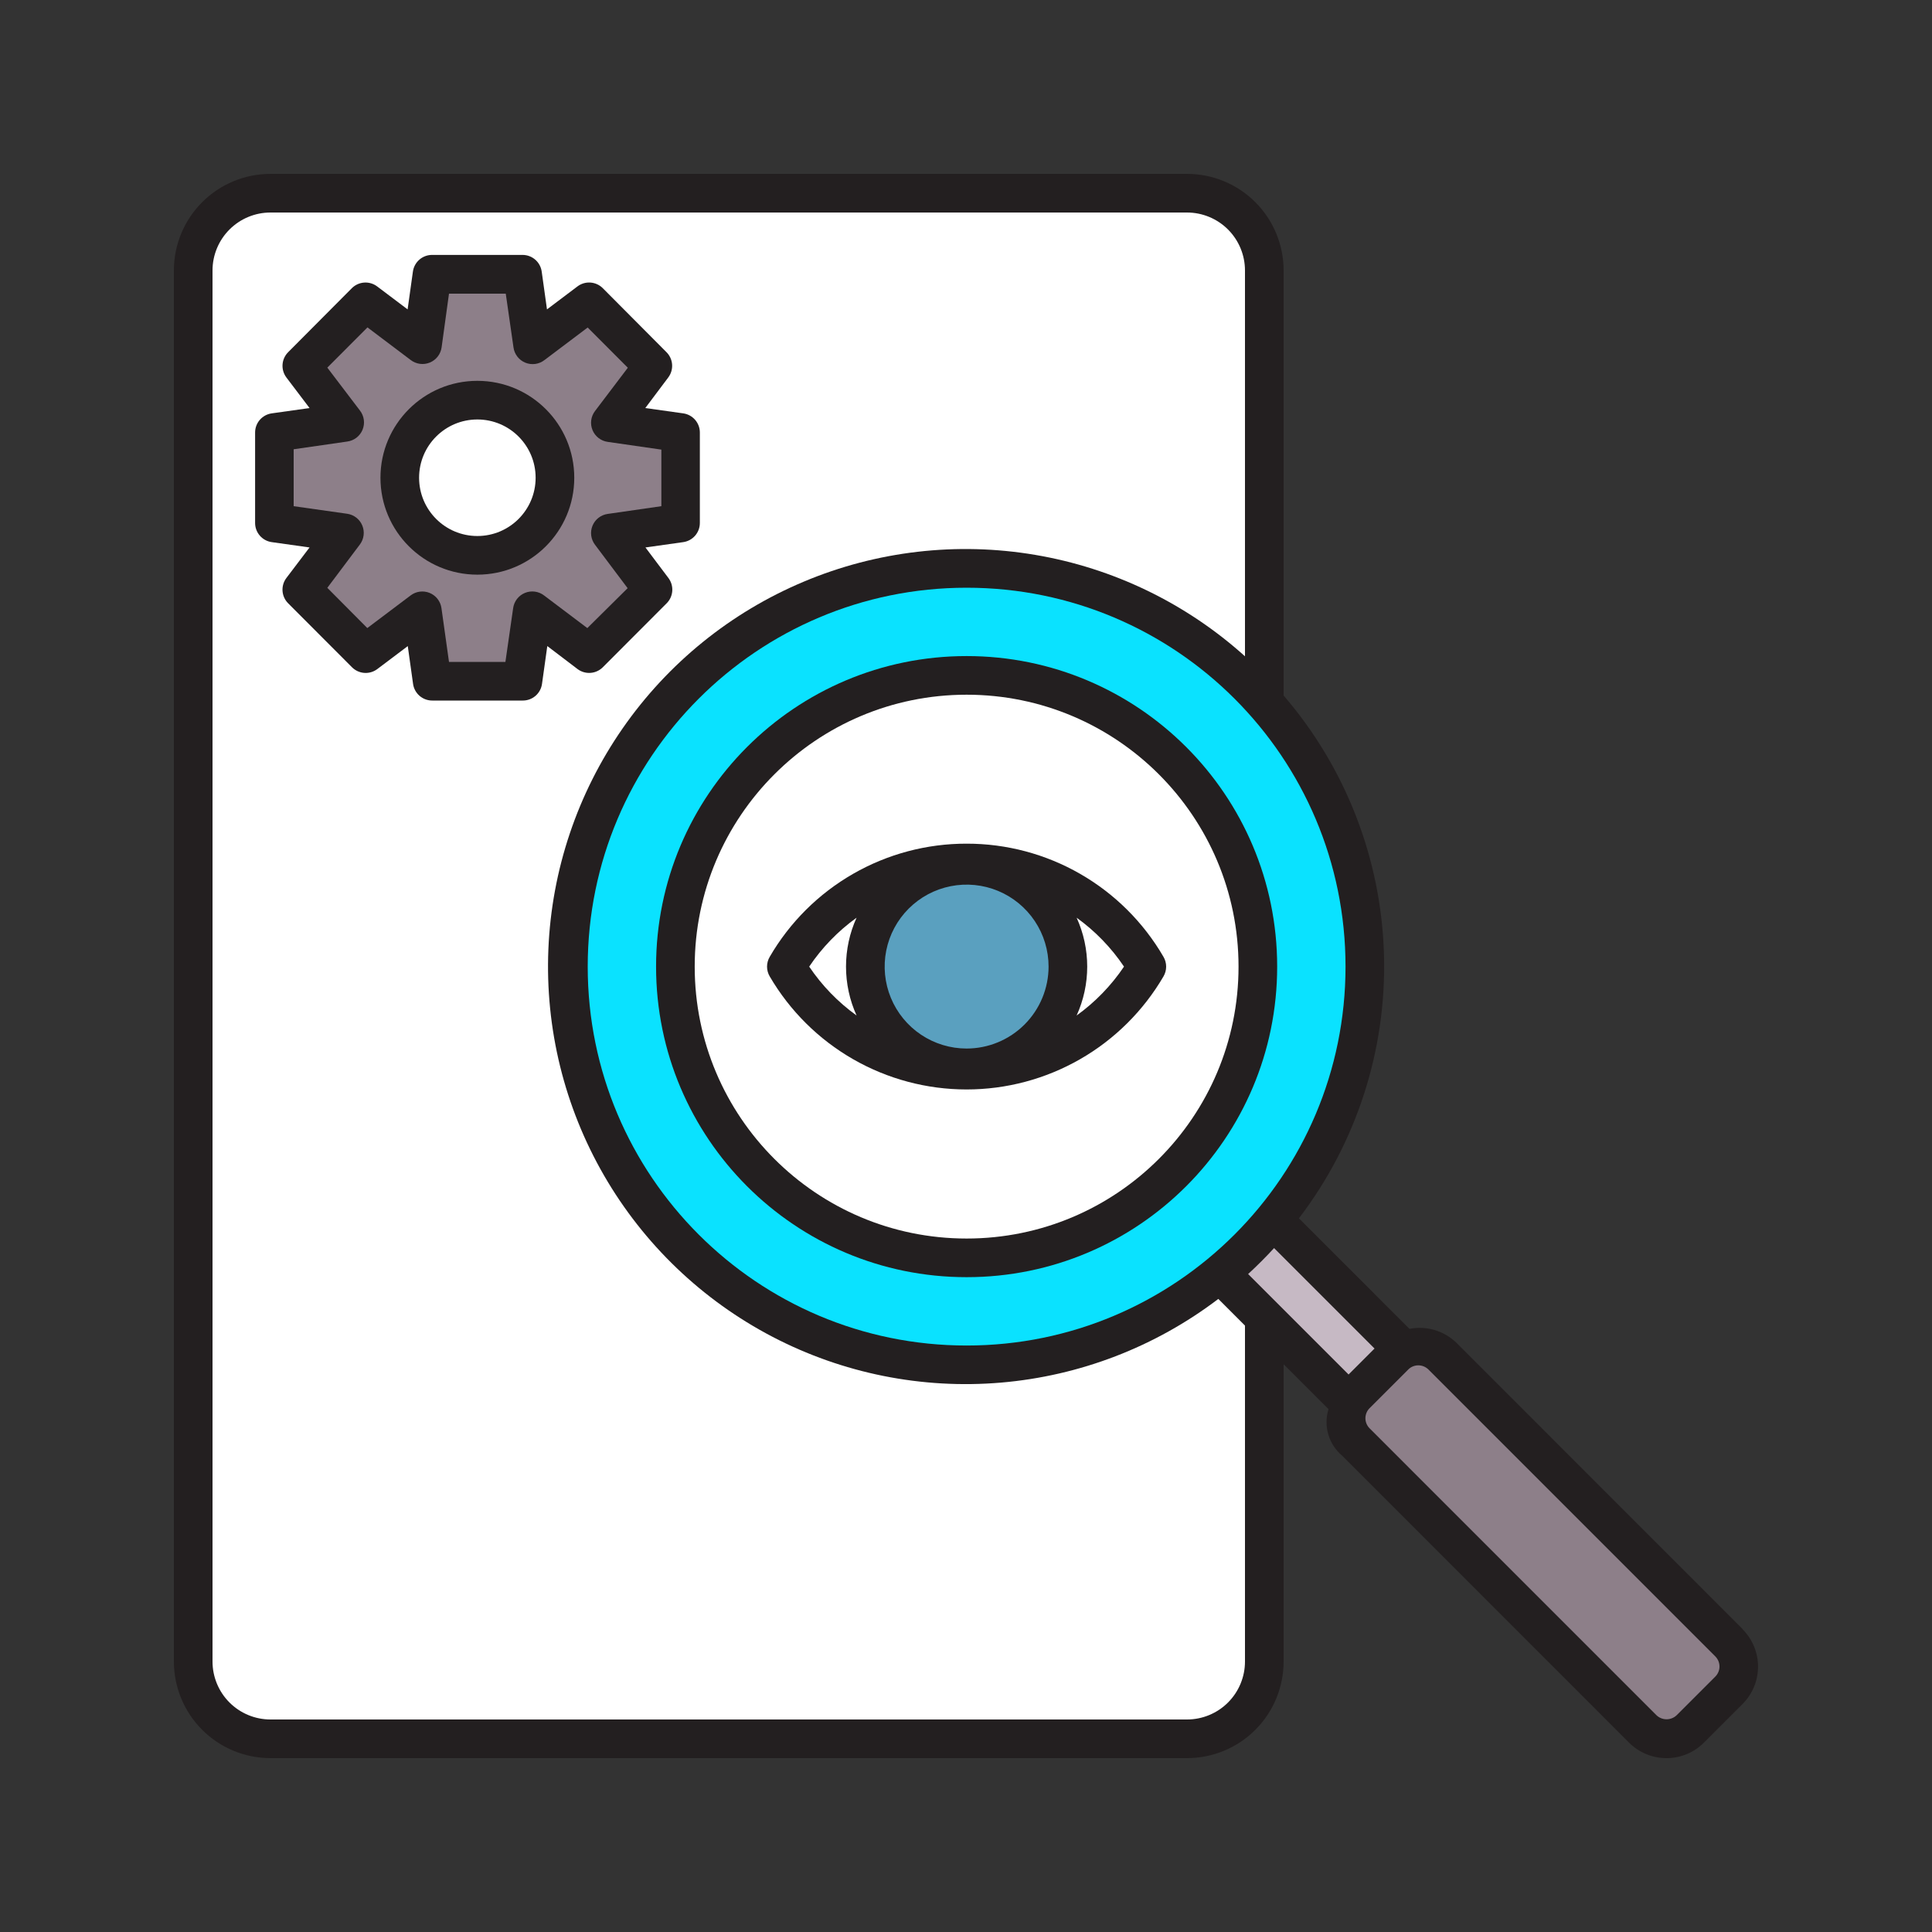 <svg width="243" height="243" viewBox="0 0 243 243" fill="none" xmlns="http://www.w3.org/2000/svg">
<rect x="0" y="0" width="243" height="243" fill="#333333" stroke="none"/>
<path d="M219.186 204.903L183.105 168.812C182.336 168.091 181.405 167.563 180.391 167.272C179.377 166.982 178.309 166.936 177.273 167.14L163.374 153.236C170.645 143.718 174.422 131.989 174.071 120.017C173.721 108.044 169.265 96.557 161.449 87.48V34.02C161.449 30.798 160.169 27.707 157.891 25.429C155.612 23.15 152.522 21.87 149.299 21.87H34.02C30.798 21.87 27.707 23.15 25.429 25.429C23.15 27.707 21.87 30.798 21.87 34.02V208.98C21.87 212.202 23.15 215.293 25.429 217.571C27.707 219.85 30.798 221.13 34.02 221.13H149.299C152.522 221.13 155.612 219.85 157.891 217.571C160.169 215.293 161.449 212.202 161.449 208.98V171.587L167.097 177.235C166.773 178.272 166.763 179.383 167.07 180.426C167.376 181.469 167.984 182.398 168.817 183.096L204.898 219.186C206.147 220.433 207.84 221.133 209.605 221.133C211.37 221.133 213.062 220.433 214.312 219.186L219.172 214.326C220.419 213.078 221.12 211.386 221.12 209.622C221.12 207.857 220.419 206.165 219.172 204.917L219.186 204.903Z" fill="#231F20"/>
<path d="M156.589 208.98C156.589 210.913 155.821 212.768 154.454 214.135C153.087 215.502 151.233 216.27 149.299 216.27H34.02C32.087 216.27 30.233 215.502 28.865 214.135C27.498 212.768 26.73 210.913 26.73 208.98V34.02C26.73 32.087 27.498 30.232 28.865 28.865C30.233 27.498 32.087 26.73 34.02 26.73H149.299C151.233 26.73 153.087 27.498 154.454 28.865C155.821 30.232 156.589 32.087 156.589 34.02V82.547C149.182 75.876 140.03 71.452 130.201 69.79C120.373 68.128 110.274 69.297 101.086 73.162C91.897 77.026 83.998 83.425 78.312 91.612C72.626 99.799 69.386 109.435 68.973 119.395C68.56 129.354 70.99 139.226 75.978 147.855C80.967 156.485 88.309 163.517 97.146 168.129C105.983 172.741 115.949 174.743 125.882 173.901C135.814 173.059 145.302 169.408 153.236 163.374L156.589 166.727V208.98Z" fill="white"/>
<path d="M121.578 169.235C147.898 169.235 169.235 147.898 169.235 121.578C169.235 95.258 147.898 73.921 121.578 73.921C95.257 73.921 73.921 95.258 73.921 121.578C73.921 147.898 95.257 169.235 121.578 169.235Z" fill="#0AE2FF"/>
<path d="M121.578 160.638C143.15 160.638 160.638 143.15 160.638 121.578C160.638 100.006 143.15 82.518 121.578 82.518C100.006 82.518 82.518 100.006 82.518 121.578C82.518 143.15 100.006 160.638 121.578 160.638Z" fill="#231F20"/>
<path d="M121.578 155.778C140.466 155.778 155.778 140.466 155.778 121.578C155.778 102.69 140.466 87.378 121.578 87.378C102.69 87.378 87.378 102.69 87.378 121.578C87.378 140.466 102.69 155.778 121.578 155.778Z" fill="white"/>
<path d="M172.885 169.614L169.619 172.88L156.983 160.244C158.12 159.199 159.204 158.115 160.249 156.978L172.885 169.614Z" fill="#C6B9C4"/>
<path d="M215.745 210.875L210.885 215.735C210.543 216.062 210.088 216.244 209.614 216.244C209.141 216.244 208.686 216.062 208.344 215.735L172.263 179.65C172.096 179.483 171.964 179.286 171.874 179.068C171.784 178.85 171.737 178.617 171.737 178.381C171.737 178.146 171.784 177.913 171.874 177.695C171.964 177.477 172.096 177.279 172.263 177.113L177.123 172.253C177.289 172.086 177.487 171.953 177.704 171.863C177.922 171.773 178.156 171.727 178.391 171.728C178.868 171.728 179.326 171.917 179.665 172.253L215.745 208.338C215.912 208.505 216.044 208.703 216.134 208.92C216.225 209.138 216.271 209.371 216.271 209.607C216.271 209.842 216.225 210.076 216.134 210.293C216.044 210.511 215.912 210.709 215.745 210.875Z" fill="#8D7F89"/>
<path d="M75.816 83.928L83.85 75.879C84.264 75.465 84.514 74.916 84.555 74.332C84.596 73.748 84.425 73.169 84.073 72.701L81.182 68.857L85.94 68.186C86.518 68.103 87.048 67.814 87.431 67.372C87.814 66.93 88.025 66.365 88.025 65.78V54.398C88.025 53.813 87.814 53.248 87.431 52.806C87.048 52.364 86.518 52.075 85.94 51.992L81.162 51.322L84.054 47.473C84.404 47.005 84.575 46.427 84.534 45.844C84.493 45.261 84.243 44.713 83.83 44.299L75.816 36.246C75.402 35.831 74.852 35.58 74.266 35.539C73.681 35.498 73.101 35.669 72.633 36.023L68.798 38.914L68.133 34.156C68.051 33.572 67.76 33.036 67.312 32.651C66.865 32.266 66.293 32.056 65.703 32.062H54.364C53.774 32.056 53.202 32.266 52.754 32.651C52.307 33.036 52.016 33.572 51.934 34.156L51.268 38.914L47.439 36.027C46.971 35.674 46.391 35.501 45.806 35.541C45.221 35.581 44.67 35.832 44.255 36.246L36.241 44.299C35.829 44.713 35.579 45.261 35.538 45.844C35.497 46.427 35.667 47.005 36.018 47.473L38.934 51.322L34.176 51.992C33.596 52.075 33.065 52.363 32.681 52.805C32.297 53.247 32.086 53.813 32.086 54.398V65.78C32.086 66.366 32.297 66.931 32.681 67.374C33.065 67.816 33.596 68.104 34.176 68.186L38.934 68.857L36.018 72.701C35.666 73.169 35.495 73.748 35.536 74.332C35.577 74.916 35.827 75.465 36.241 75.879L44.275 83.928C44.689 84.343 45.24 84.594 45.825 84.635C46.41 84.676 46.99 84.504 47.458 84.151L51.288 81.264L51.954 86.022C52.036 86.606 52.328 87.14 52.775 87.525C53.222 87.909 53.794 88.118 54.384 88.112H65.741C66.331 88.118 66.903 87.909 67.35 87.525C67.797 87.14 68.089 86.606 68.171 86.022L68.837 81.259L72.672 84.175C73.14 84.515 73.713 84.676 74.29 84.631C74.866 84.586 75.407 84.336 75.816 83.928Z" fill="#231F20"/>
<path d="M68.429 74.893C68.091 74.633 67.691 74.467 67.268 74.411C66.846 74.355 66.416 74.411 66.022 74.574C65.629 74.736 65.284 74.999 65.024 75.337C64.764 75.674 64.598 76.074 64.541 76.496L63.569 83.252H56.473L55.526 76.496C55.468 76.075 55.301 75.675 55.04 75.338C54.78 75.002 54.436 74.739 54.042 74.577C53.648 74.415 53.219 74.36 52.797 74.416C52.375 74.472 51.975 74.638 51.638 74.897L46.199 78.995L41.169 73.935L45.266 68.482C45.519 68.144 45.68 67.746 45.733 67.327C45.785 66.909 45.728 66.483 45.566 66.093C45.404 65.703 45.144 65.362 44.81 65.103C44.476 64.845 44.08 64.678 43.662 64.619L36.936 63.666V56.507L43.677 55.535C44.099 55.478 44.499 55.312 44.836 55.052C45.174 54.792 45.437 54.447 45.599 54.054C45.762 53.66 45.818 53.23 45.762 52.808C45.706 52.385 45.54 51.985 45.281 51.647L41.169 46.238L46.219 41.179L51.657 45.281C51.995 45.54 52.394 45.706 52.816 45.762C53.238 45.819 53.668 45.763 54.062 45.601C54.455 45.439 54.8 45.176 55.06 44.84C55.32 44.503 55.487 44.103 55.545 43.682L56.473 36.936H63.613L64.585 43.696C64.642 44.118 64.809 44.517 65.07 44.854C65.33 45.191 65.674 45.454 66.068 45.615C66.462 45.777 66.891 45.833 67.313 45.777C67.735 45.721 68.135 45.555 68.473 45.295L73.916 41.193L78.965 46.253L74.844 51.691C74.585 52.029 74.419 52.428 74.362 52.85C74.306 53.272 74.362 53.702 74.524 54.096C74.686 54.489 74.948 54.834 75.285 55.094C75.622 55.354 76.021 55.522 76.443 55.579L83.184 56.551V63.666L76.443 64.638C76.021 64.695 75.622 64.863 75.285 65.123C74.948 65.383 74.686 65.728 74.524 66.121C74.362 66.515 74.306 66.945 74.362 67.367C74.419 67.789 74.585 68.188 74.844 68.526L78.941 73.979L73.872 78.999L68.429 74.893Z" fill="#8D7F89"/>
<path d="M121.578 106.113C116.566 106.105 111.639 107.415 107.293 109.912C102.947 112.409 99.334 116.004 96.816 120.339C96.594 120.714 96.476 121.142 96.476 121.578C96.476 122.014 96.594 122.442 96.816 122.817C99.342 127.142 102.958 130.73 107.301 133.223C111.645 135.716 116.567 137.028 121.575 137.028C126.584 137.028 131.505 135.716 135.849 133.223C140.193 130.73 143.808 127.142 146.335 122.817C146.557 122.442 146.674 122.014 146.674 121.578C146.674 121.142 146.557 120.714 146.335 120.339C143.817 116.005 140.205 112.41 135.86 109.913C131.515 107.416 126.589 106.106 121.578 106.113Z" fill="#231F20"/>
<path d="M121.578 131.881C119.539 131.881 117.546 131.277 115.85 130.144C114.155 129.011 112.834 127.401 112.054 125.517C111.274 123.633 111.07 121.56 111.468 119.56C111.866 117.561 112.849 115.724 114.291 114.283C115.733 112.841 117.57 111.86 119.57 111.463C121.57 111.065 123.642 111.27 125.526 112.051C127.409 112.832 129.019 114.154 130.151 115.85C131.283 117.546 131.887 119.539 131.886 121.578C131.882 124.31 130.795 126.929 128.862 128.861C126.93 130.792 124.31 131.879 121.578 131.881Z" fill="#5AA0BF"/>
<path d="M101.778 121.578C103.384 119.19 105.402 117.107 107.737 115.425C106.861 117.357 106.408 119.454 106.408 121.576C106.408 123.697 106.861 125.794 107.737 127.726C105.402 126.046 103.384 123.964 101.778 121.578Z" fill="white"/>
<path d="M135.414 127.726C136.292 125.794 136.746 123.697 136.746 121.576C136.746 119.454 136.292 117.357 135.414 115.425C137.749 117.107 139.767 119.19 141.373 121.578C139.766 123.963 137.748 126.045 135.414 127.726Z" fill="white"/>
<path d="M60.04 72.278C66.772 72.278 72.229 66.821 72.229 60.089C72.229 53.358 66.772 47.9 60.04 47.9C53.309 47.9 47.852 53.358 47.852 60.089C47.852 66.821 53.309 72.278 60.04 72.278Z" fill="#231F20"/>
<path d="M60.041 67.418C64.088 67.418 67.369 64.137 67.369 60.089C67.369 56.041 64.088 52.76 60.041 52.76C55.993 52.76 52.712 56.041 52.712 60.089C52.712 64.137 55.993 67.418 60.041 67.418Z" fill="white"/>
</svg>
